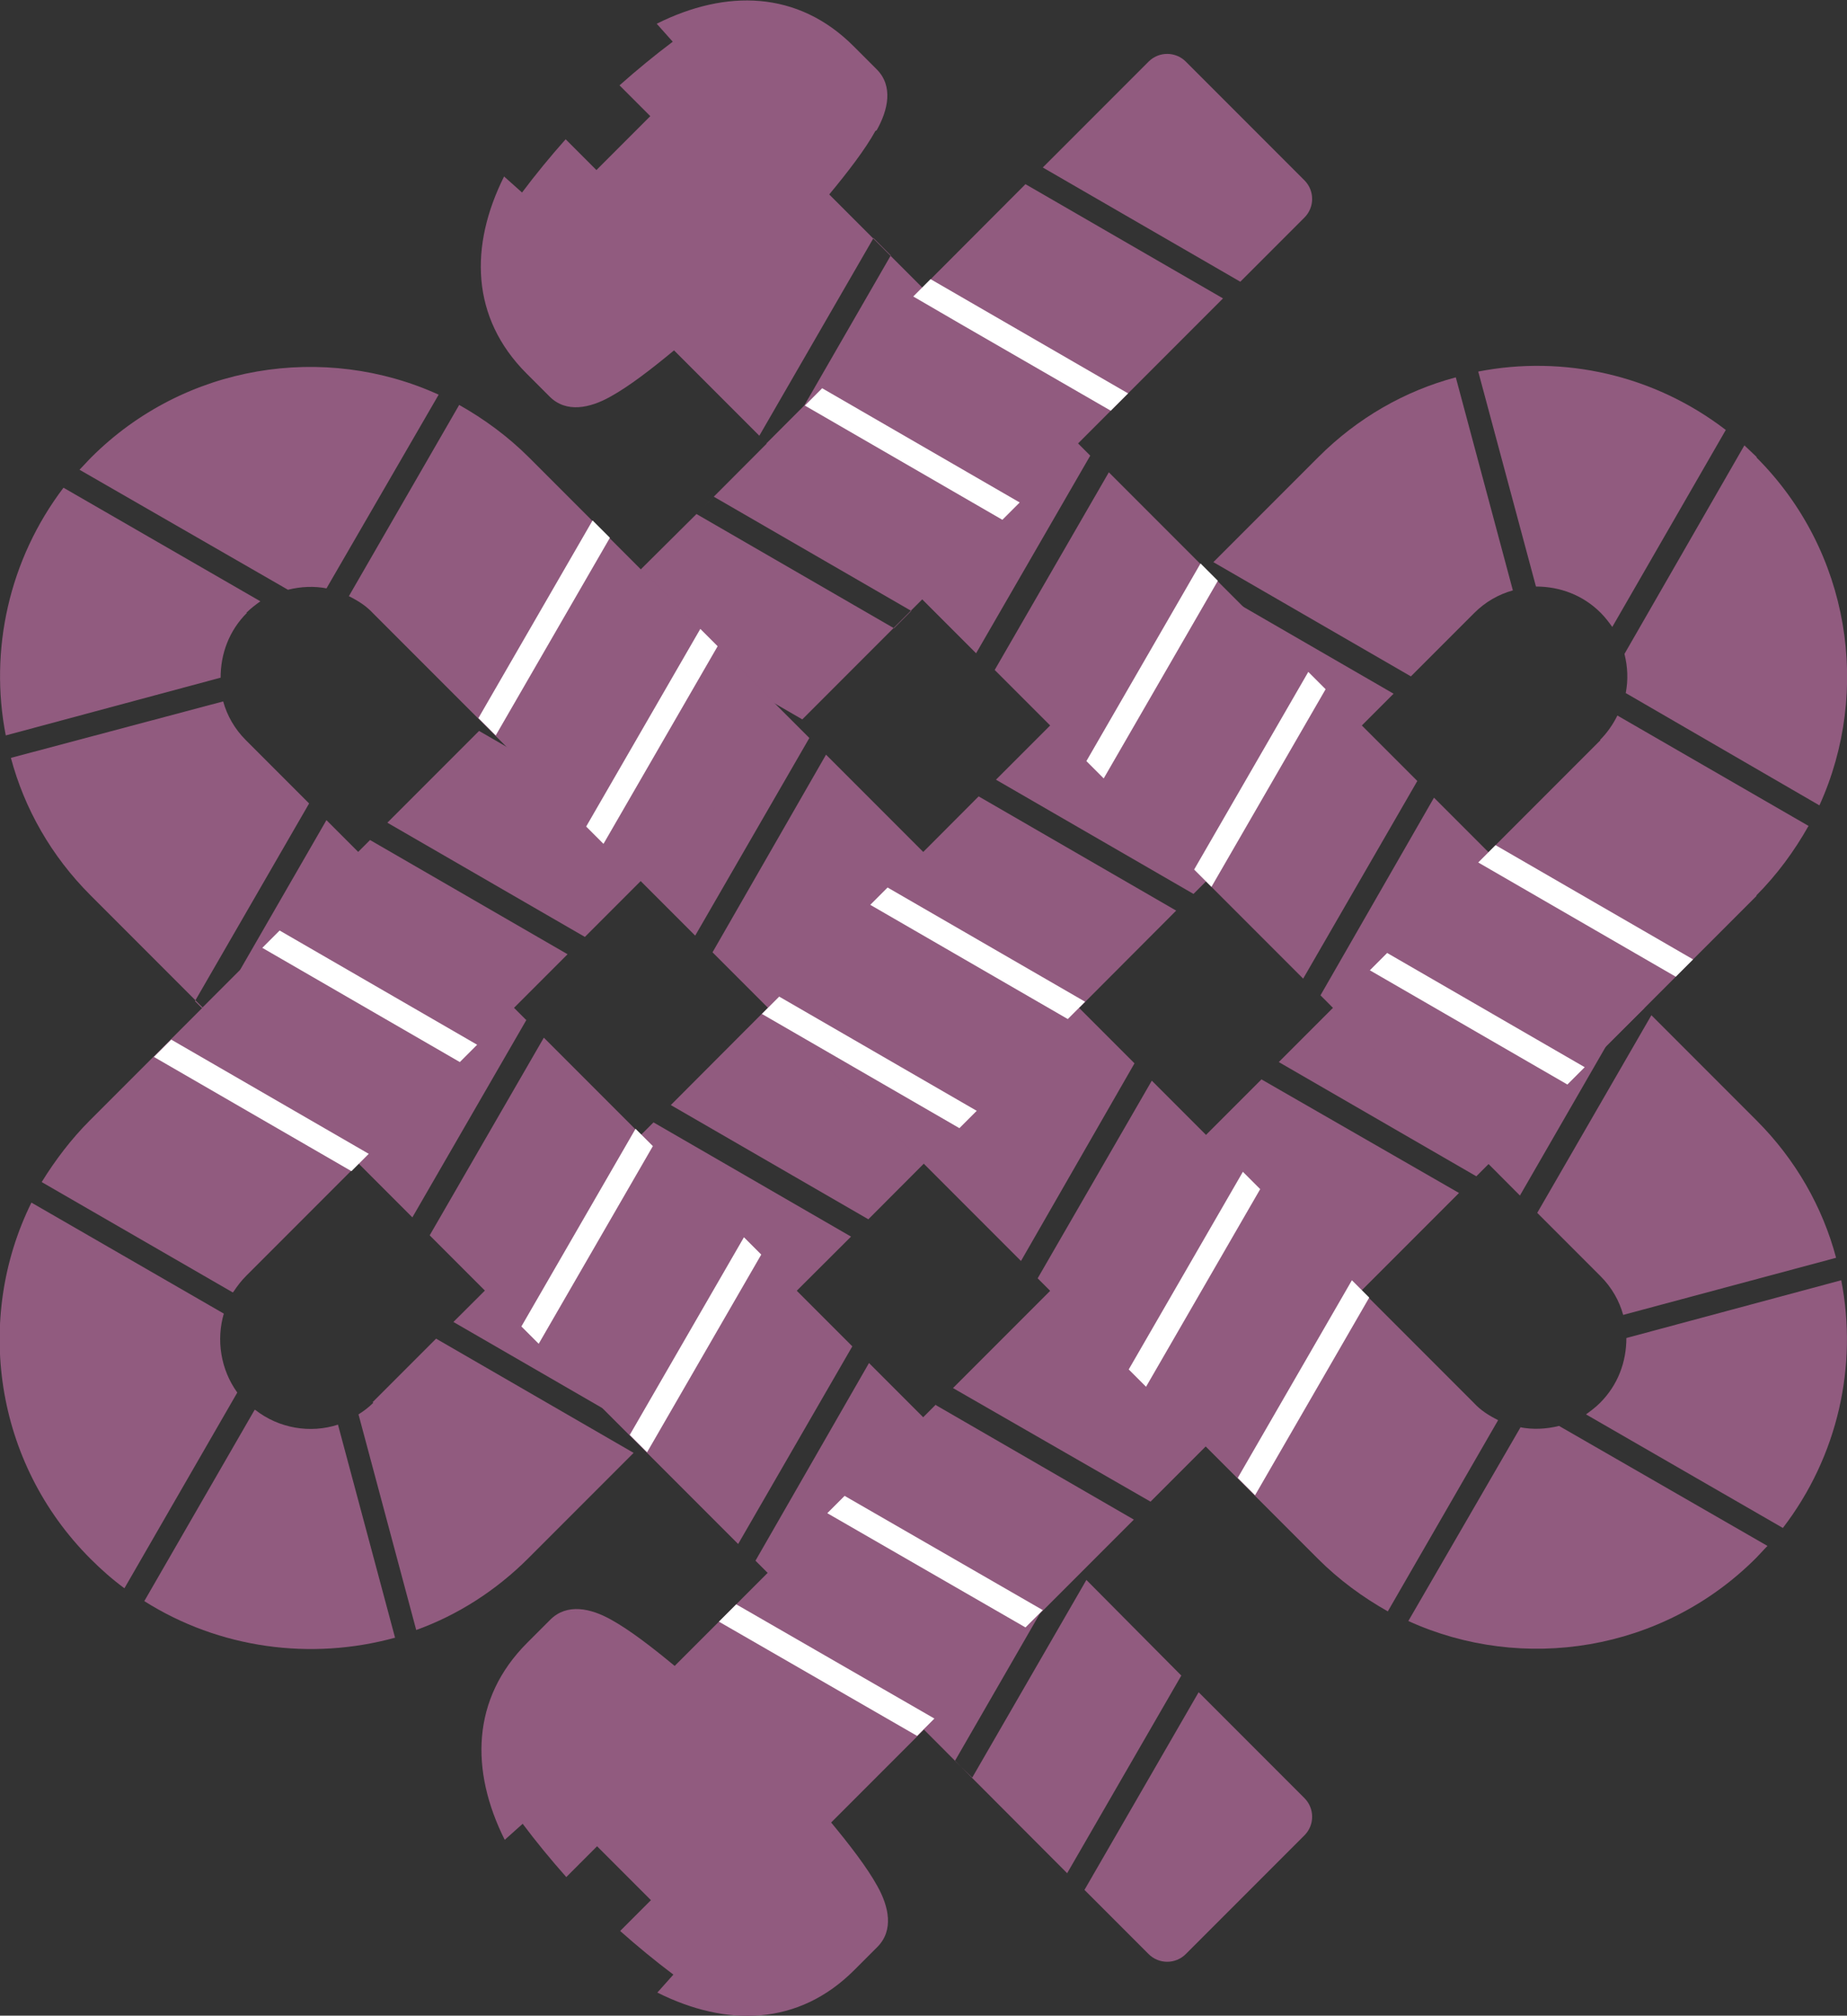 <?xml version="1.0" encoding="UTF-8"?>
<svg id="Layer_2" data-name="Layer 2" xmlns="http://www.w3.org/2000/svg" xmlns:xlink="http://www.w3.org/1999/xlink" version="1.1" viewBox="0 0 288 314.1">
  <rect x="0" y="0" width="288" height="314.1" fill="#333333" stroke="none"/>
  <defs>
    <style>
      .cls-1 {
        clip-path: url(#clippath);
      }

      .cls-2 {
        fill: none;
      }

      .cls-2, .cls-3, .cls-4 {
        stroke-width: 0px;
      }

      .cls-3 {
        fill: #915b7f;
      }

      .cls-5 {
        clip-path: url(#clippath-1);
      }

      .cls-6 {
        clip-path: url(#clippath-4);
      }

      .cls-7 {
        clip-path: url(#clippath-3);
      }

      .cls-8 {
        clip-path: url(#clippath-2);
      }

      .cls-4 {
        fill: #fff;
      }
    </style>
    <clipPath id="clippath">
      <rect class="cls-2" y="0" width="288" height="314.1"/>
    </clipPath>
    <clipPath id="clippath-1">
      <rect class="cls-2" y="0" width="288" height="314.1"/>
    </clipPath>
    <clipPath id="clippath-2">
      <rect class="cls-2" y="0" width="288" height="314.1"/>
    </clipPath>
    <clipPath id="clippath-3">
      <rect class="cls-2" y="0" width="288" height="314.1"/>
    </clipPath>
    <clipPath id="clippath-4">
      <rect class="cls-2" y="0" width="288" height="314.1"/>
    </clipPath>
  </defs>
  <path class="cls-3" d="M108.6,80.1l.6-.6-.6.6Z"/>
  <polygon class="cls-3" points="125.1 112.1 190.7 46.5 159.9 28.7 109.2 79.5 111.3 77.4 142.1 95.2 139.4 97.9 108.6 80.1 94.3 94.3 125.1 112.1"/>
  <polygon class="cls-3" points="148.6 216.3 179.4 234 227.5 185.9 196.7 168.2 148.6 216.3"/>
  <polygon class="cls-3" points="101.9 174.9 70.7 206 101.5 223.8 132.7 192.7 101.9 174.9"/>
  <polygon class="cls-3" points="104.6 172.2 135.4 190 183.4 141.9 152.6 124.1 104.6 172.2"/>
  <polygon class="cls-3" points="217.3 108.1 186.5 90.3 155.3 121.5 186.1 139.3 217.3 108.1"/>
  <g class="cls-1">
    <path class="cls-3" d="M58.2,218.6c-.7.7-1.5,1.3-2.3,1.8l9,33.6c6.4-2.3,12.4-6.1,17.5-11.2l16.4-16.4-30.8-17.8-9.9,9.9h0Z"/>
    <path class="cls-3" d="M249.6,95.5c.7.7,1.3,1.5,1.8,2.2l17.7-30.7c-11.2-8.6-25.3-11.7-38.6-9.1l9,33.5c3.7,0,7.3,1.3,10.1,4.1h0Z"/>
    <path class="cls-3" d="M235.9,92l-8.9-33.2c-7.9,2.1-15.3,6.3-21.4,12.4l-16.4,16.4,30.8,17.8,9.9-9.9c1.7-1.7,3.8-2.9,6-3.5"/>
    <path class="cls-3" d="M273.9,71.2c-.6-.6-1.3-1.2-1.9-1.8l-18.7,32.5c.5,2,.6,4,.2,6.1l30.2,17.5c8.1-17.8,4.8-39.6-9.8-54.2h0Z"/>
    <path class="cls-3" d="M273.9,139.6l-24.3-24.3-50.2,50.2,30.8,17.8,43.7-43.7h0ZM282,128.7l-29.8-17.2h0c-.7,1.4-1.6,2.7-2.7,3.8l24.3,24.3c3.3-3.3,6-7,8.2-10.9"/>
    <path class="cls-3" d="M36.4,201.3c.6-.9,1.2-1.7,2-2.5l67.1-67.1-30.8-17.8-14.3,14.3,30.8,17.8-2.7,2.7-30.8-17.8-43.7,43.7c-2.9,2.9-5.4,6.2-7.5,9.6l29.8,17.2h0Z"/>
    <path class="cls-3" d="M34.9,204.7l-30-17.3c-8.9,18-5.8,40.5,9.2,55.5,1.7,1.7,3.4,3.2,5.3,4.6l17.6-30.5c-2.6-3.6-3.3-8.2-2.1-12.3Z"/>
    <path class="cls-3" d="M39.7,219.7l-17.2,29.8c11.7,7.4,26,9.3,39.1,5.7l-8.9-33.2c-4.3,1.4-9.2.6-12.9-2.3"/>
  </g>
  <polygon class="cls-3" points="84.8 161.7 67 192.5 115.1 240.6 132.9 209.8 84.8 161.7"/>
  <g class="cls-5">
    <path class="cls-3" d="M50.9,91.7l17.5-30.2c-17.8-8.1-39.6-4.8-54.2,9.8-.6.6-1.2,1.3-1.8,1.9l32.5,18.7c2-.5,4.1-.6,6.1-.2"/>
    <path class="cls-3" d="M38.4,95.5c.7-.7,1.5-1.3,2.2-1.8l-30.7-17.7C1.4,87.2-1.7,101.3.9,114.6l33.5-9c0-3.7,1.3-7.3,4.1-10.1"/>
  </g>
  <polygon class="cls-3" points="111.1 148.4 159.2 196.5 176.9 165.7 128.8 117.6 111.1 148.4"/>
  <g class="cls-8">
    <path class="cls-3" d="M126.2,115l-43.7-43.7c-3.3-3.3-7-6-10.9-8.2l-17.2,29.8c1.4.7,2.7,1.5,3.8,2.7h0s50.2,50.2,50.2,50.2l17.8-30.8Z"/>
  </g>
  <polygon class="cls-3" points="203.2 152.5 221 121.7 172.9 73.6 155.1 104.4 203.2 152.5"/>
  <polygon class="cls-3" points="237 186.3 250.5 162.9 256.4 157.1 223.6 124.3 205.9 155.1 237 186.3"/>
  <g class="cls-7">
    <path class="cls-3" d="M233.6,221.3c-1.4-.7-2.7-1.5-3.8-2.7h0s-50.2-50.2-50.2-50.2l-17.8,30.8,43.7,43.7c3.3,3.3,7,6,10.9,8.2l17.2-29.8Z"/>
    <path class="cls-3" d="M286.3,196c-2.1-7.9-6.3-15.3-12.4-21.4l-16.4-16.4-17.8,30.8,9.9,9.9c1.7,1.7,2.9,3.8,3.5,6l33.2-8.9Z"/>
    <path class="cls-3" d="M237.1,222.4l-17.5,30.2c17.8,8.1,39.6,4.8,54.2-9.8.6-.6,1.2-1.3,1.8-1.9l-32.5-18.7c-2,.5-4.1.6-6.1.2"/>
    <path class="cls-3" d="M287.1,199.5l-33.5,9c0,3.7-1.3,7.3-4.1,10.1-.7.7-1.5,1.3-2.2,1.8l30.7,17.7c8.6-11.2,11.7-25.3,9.1-38.6h0Z"/>
    <path class="cls-3" d="M82.1,159l-31.2-31.2-13.5,23.4-5.9,5.9-1.1-1.1,17.8-30.8-9.9-9.9c-1.7-1.7-2.9-3.8-3.5-6L1.7,118.1c2.1,7.9,6.3,15.3,12.4,21.4l50.2,50.2,17.8-30.8h0Z"/>
    <path class="cls-3" d="M186.9,263.7l-17.8,30.8,10,10c1.6,1.6,4.2,1.6,5.8,0l18.5-18.5c1.6-1.6,1.6-4.2,0-5.8l-16.5-16.5h0Z"/>
  </g>
  <polygon class="cls-3" points="169.4 246.2 151.6 277 148.9 274.4 162.4 251 168.3 245.2 135.5 212.4 117.8 243.2 166.4 291.9 184.2 261.1 169.4 246.2"/>
  <polygon class="cls-3" points="108.2 129 122.5 114.8 91.7 97 77.4 111.2 108.2 129"/>
  <g class="cls-6">
    <path class="cls-3" d="M179.1,9.6l-16.5,16.5,30.8,17.8,10-10c1.6-1.6,1.6-4.2,0-5.8l-18.5-18.5c-1.6-1.6-4.2-1.6-5.8,0h0Z"/>
    <path class="cls-3" d="M78.6,286.7s0,0,0,0h0s0,0,0,0ZM145.9,218.9l-40.7,40.7h0s0,0,0,0c-3.5-2.9-7-5.6-9.9-7.2-3.2-1.8-6.9-2.6-9.5,0l-3.6,3.6c-8.7,8.7-8.9,19.9-3.5,30.7l2.8-2.5c2.1,2.8,4.4,5.6,6.8,8.3l4.8-4.8,8.4,8.4-4.8,4.8c2.7,2.4,5.5,4.7,8.3,6.8l-2.5,2.8c10.8,5.4,22,5.2,30.7-3.5l3.6-3.6c2.6-2.6,1.8-6.3,0-9.5-1.6-2.9-4.3-6.4-7.2-9.9h0c0,0,0,0,0,0l47.2-47.2-30.8-17.8Z"/>
    <path class="cls-3" d="M102.4,3.6s0,0,0,0h0s0,0,0,0ZM136.7,20.3c1.8-3.2,2.6-6.9,0-9.5l-3.6-3.6c-8.7-8.7-19.9-8.9-30.7-3.5l2.5,2.8c-2.8,2.1-5.6,4.4-8.3,6.8l4.8,4.8-8.4,8.4-4.8-4.8c-2.4,2.7-4.7,5.5-6.8,8.3l-2.8-2.5c-5.4,10.8-5.2,22,3.5,30.7l3.6,3.6c2.6,2.6,6.3,1.8,9.5,0,2.9-1.6,6.4-4.3,9.9-7.2h0c0,0,0,0,0,0l13.3,13.3,17.8-30.8,2.7,2.7-13.5,23.4-5.9,5.9,32.7,32.7,17.8-30.8-40.7-40.7h0s0,0,0,0c2.9-3.5,5.6-7,7.2-9.9"/>
  </g>
  <path class="cls-4" d="M129,235.8l30.9,17.8,2.7-2.7-30.9-17.8-2.7,2.7ZM135.7,141l30.8,17.8,2.7-2.7-30.8-17.8-2.7,2.7ZM112.1,252.7l30.9,17.8,2.7-2.7-30.9-17.8-2.7,2.7ZM193.8,182.6l-17.8,30.8,2.7,2.7,17.8-30.8-2.7-2.7ZM213.6,151.2l30.8,17.8,2.7-2.7-30.8-17.8-2.7,2.7ZM193,230.3l2.7,2.7,17.8-30.8-2.7-2.7-17.8,30.8ZM233.2,131.7l-2.7,2.7,30.8,17.8,2.7-2.7-30.8-17.8ZM116,192.8l-17.8,30.8,2.7,2.7,17.8-30.8-2.7-2.7ZM187.2,87.8l-17.8,30.8,2.7,2.7,17.8-30.8-2.7-2.7ZM159,78.3l-30.8-17.8-2.7,2.7,30.8,17.8,2.7-2.7ZM173.2,64l2.7-2.7-30.8-17.8-1.1,1.1-1.6,1.6,7.4,4.3,23.4,13.5h0ZM188.9,138.2l17.8-30.8-2.7-2.7-17.8,30.8,2.7,2.7ZM152.3,173.1l-30.8-17.8-2.7,2.7,30.8,17.8,2.7-2.7ZM92.4,81.1l-17.8,30.8,2.7,2.7,17.8-30.8-2.7-2.7ZM99.1,175.9l-17.8,30.8,2.7,2.7,17.8-30.8-2.7-2.7ZM40.9,147.7l30.8,17.8,2.7-2.7-30.8-17.8-2.7,2.7ZM94.1,131.5l17.8-30.8-2.7-2.7-17.8,30.8,2.7,2.7ZM26.7,162l30.8,17.8-2.7,2.7-30.8-17.8,2.7-2.7Z"/>
</svg>
